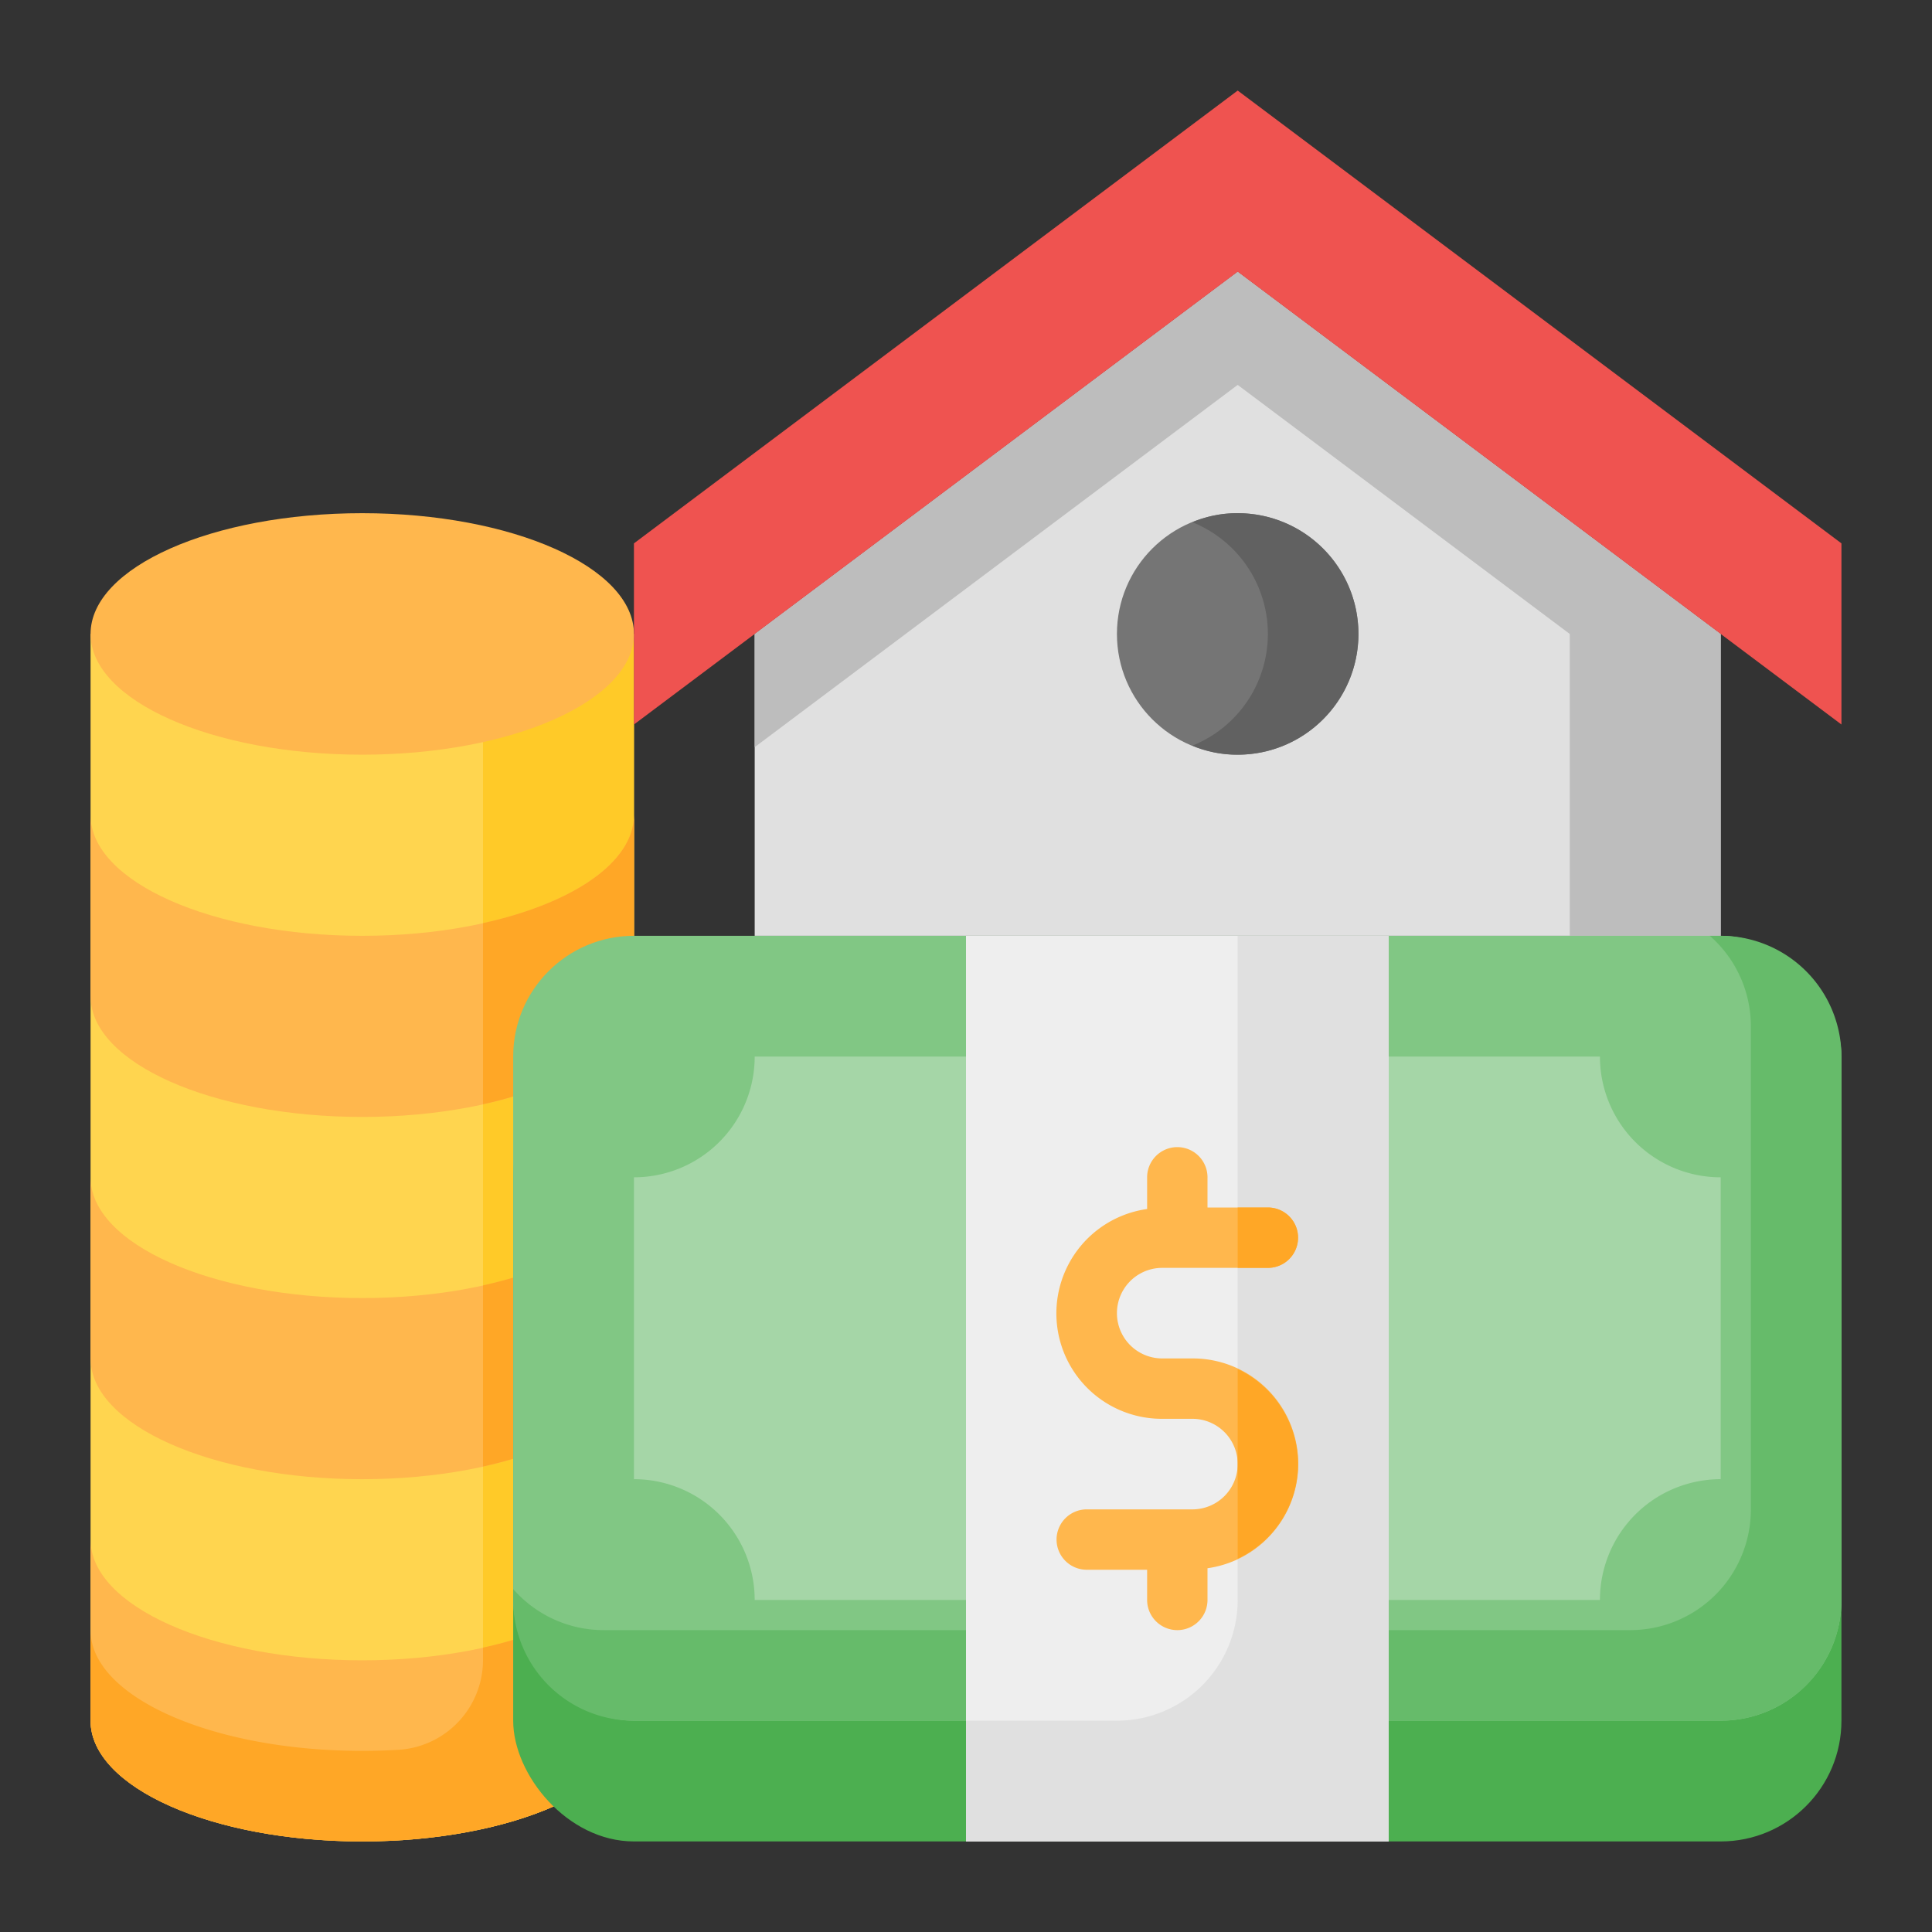 <svg height="512" viewBox="0 0 64 64" width="512" xmlns="http://www.w3.org/2000/svg"><rect x="0" y="0" width="64" height="64" fill="#333333" stroke="none"/><g id="_07-Asset" data-name="07-Asset"><path d="m57 21v10h-32v-10l16-12z" fill="#e0e0e0"/><path d="m57 21v10h-5v-10l-11-8.25-16 12v-3.75l16-12z" fill="#bdbdbd"/><path d="m3 21v36c0 2.209 4.029 4 9 4s9-1.791 9-4v-36z" fill="#ffd54f"/><path d="m21 21v36c0 1.57-2.04 2.93-5 3.58v-39.58z" fill="#ffca28"/><path d="m21 27v6c0 2.21-4.03 4-9 4s-9-1.79-9-4v-6c0 2.21 4.03 4 9 4s9-1.79 9-4z" fill="#ffb74d"/><path d="m21 39v6c0 2.21-4.03 4-9 4s-9-1.79-9-4v-6c0 2.21 4.03 4 9 4s9-1.79 9-4z" fill="#ffb74d"/><path d="m21 27v6c0 1.57-2.04 2.93-5 3.58v-6c2.96-.65 5-2.01 5-3.58z" fill="#ffa726"/><path d="m21 39v6c0 1.57-2.04 2.93-5 3.58v-6c2.96-.65 5-2.01 5-3.58z" fill="#ffa726"/><path d="m21 51v6c0 2.21-4.03 4-9 4s-9-1.79-9-4v-6c0 2.21 4.03 4 9 4s9-1.79 9-4z" fill="#ffb74d"/><path d="m21 51v6c0 2.21-4.03 4-9 4s-9-1.79-9-4v-3c0 2.21 4.03 4 9 4q.63 0 1.239-.038a2.981 2.981 0 0 0 2.761-2.994v-.388c2.96-.65 5-2.01 5-3.58z" fill="#ffa726"/><ellipse cx="12" cy="21" fill="#ffb74d" rx="9" ry="4"/><path d="m41 3-20 15v6l20-15 20 15v-6z" fill="#ef5350"/><rect fill="#4caf50" height="26" rx="4" width="44" x="17" y="35"/><rect fill="#81c784" height="26" rx="4" width="44" x="17" y="31"/><path d="m61 35v18a3.999 3.999 0 0 1 -4 4h-36a3.999 3.999 0 0 1 -4-4v-.36a3.984 3.984 0 0 0 3 1.36h34a3.999 3.999 0 0 0 4-4v-16a3.984 3.984 0 0 0 -1.36-3h.36a3.999 3.999 0 0 1 4 4z" fill="#66bb6a"/><path d="m57 39v10a3.999 3.999 0 0 0 -4 4h-28a3.999 3.999 0 0 0 -4-4v-10a3.999 3.999 0 0 0 4-4h28a3.999 3.999 0 0 0 4 4z" fill="#a5d6a7"/><path d="m32 31h14v30h-14z" fill="#eee"/><path d="m46 31v30h-14v-4h5a4 4 0 0 0 4-4v-22z" fill="#e0e0e0"/><path d="m39.5 45h-1a1.5 1.5 0 0 1 0-3h3.5a1 1 0 0 0 0-2h-2v-1a1 1 0 0 0 -2 0v1.05a3.492 3.492 0 0 0 .5 6.95h1a1.5 1.5 0 0 1 0 3h-3.5a1 1 0 0 0 0 2h2v1a1 1 0 0 0 2 0v-1.05a3.492 3.492 0 0 0 -.5-6.95z" fill="#ffb74d"/><path d="m43 48.5a3.495 3.495 0 0 0 -2-3.149v6.283a3.473 3.473 0 0 0 2-3.134z" fill="#ffa726"/><path d="m42 40h-1v2h1a1 1 0 0 0 0-2z" fill="#ffa726"/><circle cx="41" cy="21" fill="#757575" r="4"/><path d="m39.5 24.7a3.756 3.756 0 0 0 1.5.3 4 4 0 0 0 0-8 3.756 3.756 0 0 0 -1.5.3 3.988 3.988 0 0 1 0 7.4z" fill="#616161"/></g></svg>